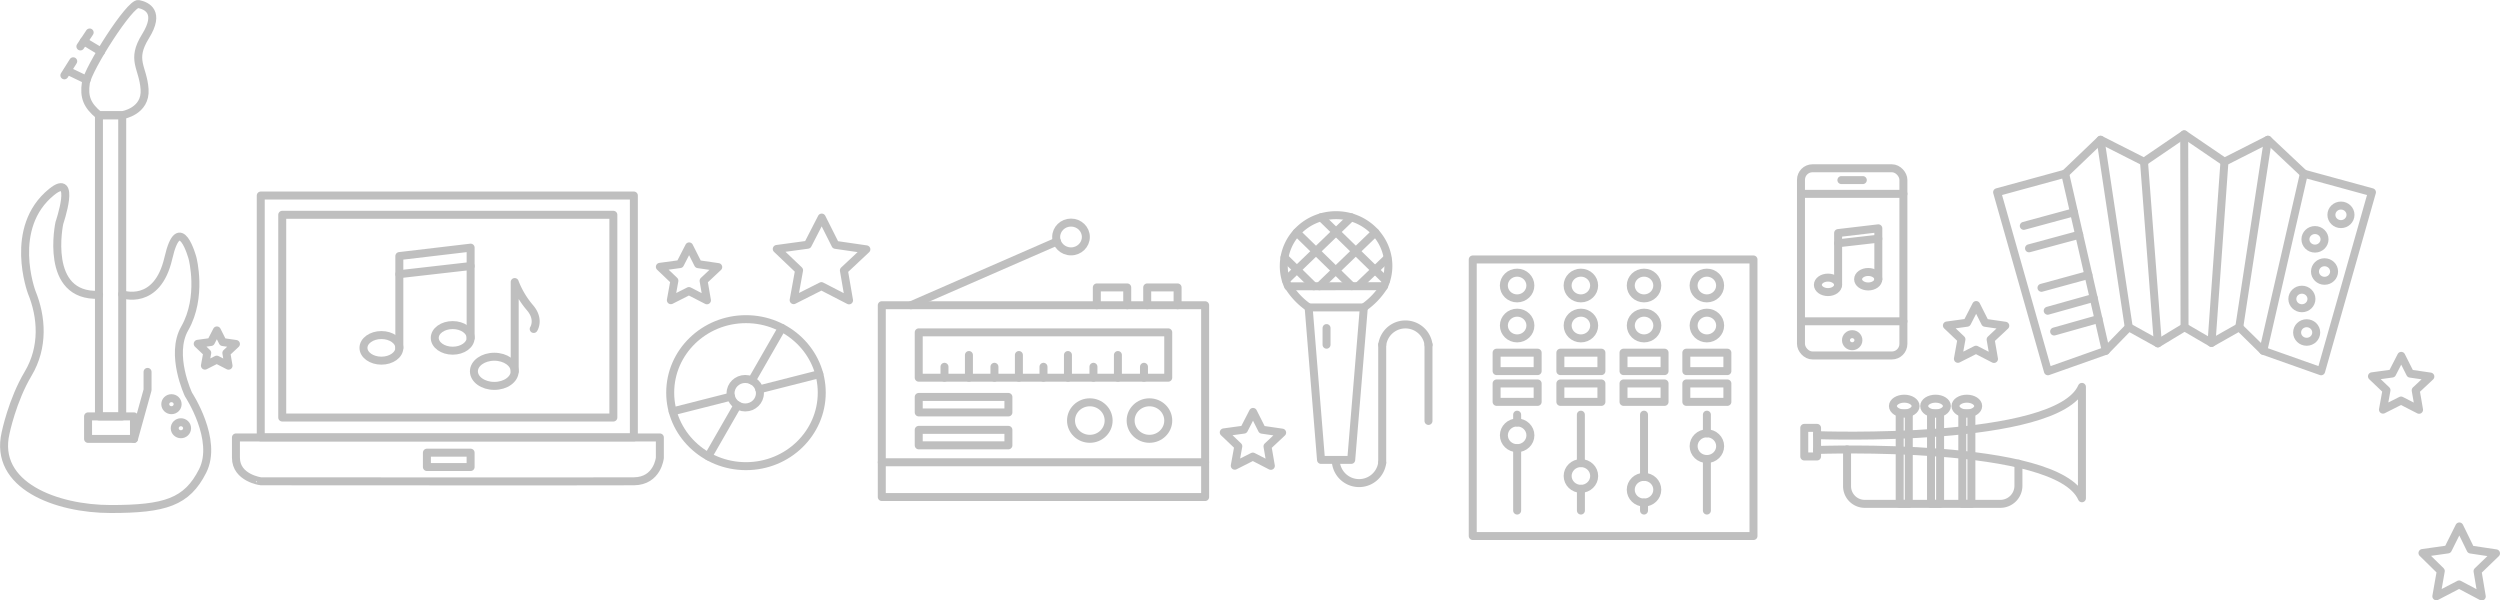 <svg id="Layer_1" data-name="Layer 1" xmlns="http://www.w3.org/2000/svg" viewBox="0 0 1253.39 301.05" ><defs><style>.cls-1{fill:none;stroke:#bfbfbf;stroke-linecap:round;stroke-linejoin:round;stroke-width:4px;}</style></defs><title>footer_embellish_light</title><polygon class="cls-1" points="1244.25 299.05 1232.88 293.02 1221.47 298.96 1223.7 286.28 1214.52 277.26 1227.26 275.46 1233.01 263.94 1238.66 275.51 1251.39 277.42 1242.13 286.36 1244.25 299.05" /><polygon class="cls-1" points="1212.81 205.45 1203.78 200.81 1194.71 205.38 1196.48 195.62 1189.19 188.67 1199.32 187.28 1203.88 178.41 1208.36 187.32 1218.47 188.79 1211.12 195.68 1212.81 205.45" /><polygon class="cls-1" points="425.67 150.59 411.82 143.45 397.9 150.48 400.62 135.49 389.43 124.82 404.97 122.7 411.97 109.08 418.85 122.76 434.36 125.01 423.09 135.58 425.67 150.59" /><line class="cls-1" x1="902.93" y1="161.08" x2="954.28" y2="161.08" /><line class="cls-1" x1="902.93" y1="97.19" x2="954.28" y2="97.19" /><line class="cls-1" x1="923.19" y1="90.29" x2="933.93" y2="90.29" /><ellipse class="cls-1" cx="916.47" cy="142.81" rx="5.07" ry="3.63" /><ellipse class="cls-1" cx="936.64" cy="139.99" rx="5.07" ry="3.63" /><polyline class="cls-1" points="941.71 140 941.71 114.47 921.55 116.85 921.55 142.81" /><line class="cls-1" x1="921.55" y1="121.97" x2="941.71" y2="119.67" /><ellipse class="cls-1" cx="928.61" cy="170.56" rx="3.12" ry="3.03" /><path class="cls-1" d="M694.38,143.92a24.68,24.68,0,0,0,2.19-10.15c0-14-11.74-25.44-26.22-25.44s-26.22,11.36-26.22,25.44A24.65,24.65,0,0,0,646.32,144Z" transform="translate(-0.5 -0.45)" /><line class="cls-1" x1="644.71" y1="140.5" x2="677.44" y2="108.93" /><line class="cls-1" x1="661.53" y1="143.5" x2="689.55" y2="116.49" /><line class="cls-1" x1="681.06" y1="143.31" x2="695.53" y2="129.45" /><line class="cls-1" x1="650.11" y1="116.55" x2="677.68" y2="143.47" /><line class="cls-1" x1="662.3" y1="108.95" x2="694.85" y2="140.7" /><line class="cls-1" x1="644" y1="129.11" x2="658.65" y2="143.51" /><polygon class="cls-1" points="656.09 154.13 683.77 154.13 677.44 230.57 662.3 230.57 656.09 154.13" /><line class="cls-1" x1="665.07" y1="164.48" x2="665.07" y2="172.82" /><line class="cls-1" x1="716.18" y1="211.04" x2="716.18" y2="172.82" /><line class="cls-1" x1="692.98" y1="232.03" x2="692.98" y2="172.82" /><path class="cls-1" d="M716.71,173.28a11.7,11.7,0,0,0-23.2,0" transform="translate(-0.5 -0.45)" /><path class="cls-1" d="M717.54,174.55" transform="translate(-0.5 -0.45)" /><path class="cls-1" d="M692.85,174.55" transform="translate(-0.5 -0.45)" /><path class="cls-1" d="M670.28,232.48a11.7,11.7,0,0,0,23.2,0" transform="translate(-0.5 -0.45)" /><path class="cls-1" d="M684.27,154.58a36.44,36.44,0,0,0,10.11-10.66" transform="translate(-0.5 -0.45)" /><path class="cls-1" d="M656.59,154.58a36.35,36.35,0,0,1-10.12-10.66" transform="translate(-0.5 -0.45)" /><rect class="cls-1" x="738.37" y="130.09" width="140.75" height="138.65" /><rect class="cls-1" x="750.33" y="176.82" width="20.58" height="9.23" /><rect class="cls-1" x="750.33" y="192.25" width="20.58" height="9.23" /><rect class="cls-1" x="782.3" y="176.82" width="20.58" height="9.23" /><rect class="cls-1" x="782.3" y="192.25" width="20.58" height="9.23" /><rect class="cls-1" x="813.96" y="176.82" width="20.58" height="9.23" /><rect class="cls-1" x="813.96" y="192.25" width="20.58" height="9.23" /><rect class="cls-1" x="845.45" y="176.82" width="20.58" height="9.23" /><rect class="cls-1" x="845.45" y="192.25" width="20.58" height="9.23" /><ellipse class="cls-1" cx="760.61" cy="143.15" rx="6.65" ry="6.45" /><ellipse class="cls-1" cx="760.63" cy="163.21" rx="6.65" ry="6.45" /><ellipse class="cls-1" cx="760.63" cy="218.25" rx="6.65" ry="6.45" /><ellipse class="cls-1" cx="792.58" cy="143.15" rx="6.65" ry="6.45" /><ellipse class="cls-1" cx="792.6" cy="163.21" rx="6.65" ry="6.45" /><ellipse class="cls-1" cx="792.6" cy="238.63" rx="6.65" ry="6.45" /><ellipse class="cls-1" cx="824.24" cy="143.15" rx="6.65" ry="6.45" /><ellipse class="cls-1" cx="824.26" cy="163.21" rx="6.65" ry="6.45" /><ellipse class="cls-1" cx="824.24" cy="245.52" rx="6.65" ry="6.45" /><ellipse class="cls-1" cx="855.74" cy="143.15" rx="6.65" ry="6.45" /><ellipse class="cls-1" cx="855.76" cy="163.21" rx="6.65" ry="6.45" /><ellipse class="cls-1" cx="855.76" cy="223.69" rx="6.65" ry="6.45" /><line class="cls-1" x1="760.63" y1="207.9" x2="760.63" y2="211.8" /><line class="cls-1" x1="760.63" y1="224.7" x2="760.63" y2="255.97" /><line class="cls-1" x1="792.58" y1="207.9" x2="792.58" y2="232.19" /><line class="cls-1" x1="792.6" y1="245.08" x2="792.6" y2="255.97" /><line class="cls-1" x1="824.24" y1="207.9" x2="824.24" y2="239.07" /><line class="cls-1" x1="824.24" y1="251.96" x2="824.24" y2="255.97" /><line class="cls-1" x1="855.76" y1="207.9" x2="855.76" y2="217.25" /><line class="cls-1" x1="855.76" y1="230.14" x2="855.76" y2="255.97" /><ellipse class="cls-1" cx="536.96" cy="118.81" rx="7.44" ry="7.22" /><ellipse class="cls-1" cx="546.39" cy="210.85" rx="9.43" ry="9.15" /><ellipse class="cls-1" cx="576.28" cy="210.85" rx="9.43" ry="9.15" /><rect class="cls-1" x="442.09" y="153.03" width="162.11" height="96.16" /><rect class="cls-1" x="460.61" y="166.63" width="125.09" height="22.73" /><polyline class="cls-1" points="549.9 153.03 549.9 144.11 565.14 144.11 565.14 153.03" /><polyline class="cls-1" points="575.16 153.03 575.16 144.11 590.39 144.11 590.39 153.03" /><line class="cls-1" x1="529.9" y1="121.07" x2="456.7" y2="153.03" /><line class="cls-1" x1="473.52" y1="189.35" x2="473.52" y2="183.89" /><line class="cls-1" x1="485.78" y1="189.35" x2="485.78" y2="177.99" /><line class="cls-1" x1="498.57" y1="189.35" x2="498.57" y2="183.89" /><line class="cls-1" x1="510.83" y1="189.35" x2="510.83" y2="177.99" /><line class="cls-1" x1="523.16" y1="189.35" x2="523.16" y2="183.89" /><line class="cls-1" x1="535.42" y1="189.35" x2="535.42" y2="177.99" /><line class="cls-1" x1="548.21" y1="189.35" x2="548.21" y2="183.89" /><line class="cls-1" x1="573.54" y1="189.35" x2="573.54" y2="183.89" /><line class="cls-1" x1="560.47" y1="189.35" x2="560.47" y2="177.99" /><rect class="cls-1" x="460.61" y="199.01" width="44.96" height="7.76" /><rect class="cls-1" x="460.61" y="215.52" width="44.96" height="7.76" /><line class="cls-1" x1="442.09" y1="231.77" x2="604.19" y2="231.77" /><polygon class="cls-1" points="999.7 179.97 990.67 175.32 981.61 179.9 983.38 170.13 976.09 163.19 986.21 161.8 990.77 152.93 995.26 161.84 1005.36 163.31 998.01 170.2 999.7 179.97" /><polygon class="cls-1" points="354.43 150.57 345.4 145.92 336.34 150.5 338.11 140.73 330.82 133.78 340.94 132.4 345.5 123.53 349.99 132.44 360.09 133.91 352.75 140.79 354.43 150.57" /><polygon class="cls-1" points="637.15 233.56 628.12 228.91 619.06 233.49 620.83 223.73 613.54 216.78 623.66 215.39 628.22 206.52 632.71 215.43 642.81 216.9 635.46 223.79 637.15 233.56" /><rect class="cls-1" x="902.93" y="84.36" width="51.35" height="93.86" rx="5.79" /><ellipse class="cls-1" cx="191.22" cy="174.4" rx="8.99" ry="6.42" /><ellipse class="cls-1" cx="226.96" cy="169.4" rx="8.99" ry="6.42" /><polyline class="cls-1" points="235.95 169.4 235.95 124.16 200.21 128.38 200.21 174.4" /><line class="cls-1" x1="200.21" y1="137.46" x2="235.95" y2="133.38" /><ellipse class="cls-1" cx="247.82" cy="186.16" rx="10.22" ry="7.31" /><path class="cls-1" d="M258.55,186.61V141.86a44.05,44.05,0,0,0,7.59,12.79c5.14,5.93,1.94,10.73,1.94,10.73" transform="translate(-0.5 -0.45)" /><rect class="cls-1" x="130.73" y="98.03" width="187.06" height="121.25" /><path class="cls-1" d="M118.79,229.93V219.77H331.32V230s-1.15,11.63-13,11.75-187.06,0-187.06,0S118.79,240.12,118.79,229.93Z" transform="translate(-0.5 -0.45)" /><rect class="cls-1" x="214.03" y="226.95" width="21.91" height="7.2" /><rect class="cls-1" x="141.5" y="107.69" width="166.01" height="101.64" /><polygon class="cls-1" points="1001.26 96.38 1035.37 87.06 1055.76 175.87 1026.74 186.14 1001.26 96.38" /><polygon class="cls-1" points="1189.19 96.38 1155.08 87.06 1134.69 175.87 1163.71 186.14 1189.19 96.38" /><polyline class="cls-1" points="1035.37 87.06 1053.12 70.07 1074.91 81.11 1095.07 67.37 1115.24 81.11 1137.03 70.07 1155.08 87.06" /><polyline class="cls-1" points="1134.69 175.87 1122.66 164.05 1108.75 171.92 1095.23 164.05 1081.86 172.14 1067.26 164.05 1055.76 175.87" /><line class="cls-1" x1="1053.12" y1="70.07" x2="1067.26" y2="164.05" /><line class="cls-1" x1="1081.86" y1="172.15" x2="1074.91" y2="81.11" /><line class="cls-1" x1="1095.07" y1="67.37" x2="1095.23" y2="164.05" /><line class="cls-1" x1="1108.75" y1="171.92" x2="1115.24" y2="81.11" /><line class="cls-1" x1="1137.03" y1="70.07" x2="1122.66" y2="164.05" /><line class="cls-1" x1="1039.81" y1="106.41" x2="1014.64" y2="113.24" /><line class="cls-1" x1="1042.44" y1="117.68" x2="1017.26" y2="124.5" /><line class="cls-1" x1="1047.03" y1="137.85" x2="1023.5" y2="144.29" /><line class="cls-1" x1="1049.67" y1="149.34" x2="1026.63" y2="155.79" /><line class="cls-1" x1="1052.1" y1="159.93" x2="1029.85" y2="166.21" /><ellipse class="cls-1" cx="1173.65" cy="107.71" rx="4.79" ry="4.65" /><ellipse class="cls-1" cx="1160.63" cy="119.99" rx="4.79" ry="4.65" /><ellipse class="cls-1" cx="1165.42" cy="136.13" rx="4.79" ry="4.65" /><ellipse class="cls-1" cx="1154.07" cy="149.89" rx="4.79" ry="4.65" /><ellipse class="cls-1" cx="1156.46" cy="166.7" rx="4.79" ry="4.65" /><rect class="cls-1" x="904.58" y="214.52" width="6.41" height="14.34" /><path class="cls-1" d="M911.49,218.62s120.32,4.43,132.8-24.21v55.85c-12.48-28.63-132.8-24.21-132.8-24.21" transform="translate(-0.5 -0.45)" /><ellipse class="cls-1" cx="954.71" cy="203.58" rx="5.69" ry="3.7" /><ellipse class="cls-1" cx="970.4" cy="203.58" rx="5.69" ry="3.7" /><ellipse class="cls-1" cx="986.09" cy="203.58" rx="5.69" ry="3.7" /><path class="cls-1" d="M1012.45,232.93v11.19a9.08,9.08,0,0,1-9.22,8.94h-67.7a8.87,8.87,0,0,1-9-8.74h0V225.77" transform="translate(-0.5 -0.45)" /><rect class="cls-1" x="952.42" y="207.28" width="4.56" height="45.32" /><rect class="cls-1" x="968.12" y="207.28" width="4.56" height="45.32" /><rect class="cls-1" x="983.81" y="207.28" width="4.56" height="45.32" /><ellipse class="cls-1" cx="373.63" cy="197.14" rx="7.36" ry="7.14" /><ellipse class="cls-1" cx="374" cy="196.86" rx="37.99" ry="36.85" /><line class="cls-1" x1="369.77" y1="203.21" x2="355.08" y2="228.81" /><path class="cls-1" d="M370.27,203.66" transform="translate(-0.5 -0.45)" /><path class="cls-1" d="M377.42,191.2" transform="translate(-0.5 -0.45)" /><line class="cls-1" x1="392.03" y1="164.42" x2="376.92" y2="190.76" /><line class="cls-1" x1="380.71" y1="195.21" x2="410.77" y2="187.57" /><path class="cls-1" d="M381.21,195.67" transform="translate(-0.5 -0.45)" /><line class="cls-1" x1="337.26" y1="206.26" x2="366.49" y2="198.83" /><rect class="cls-1" x="49.61" y="57.78" width="11.66" height="150.98" /><path class="cls-1" d="M61.77,58.2s12-1.83,11.22-13-7.07-14.46.48-26.6.67-15.29-3.54-16.13S44.59,34.91,43.54,42s.62,11.31,6.57,16.21Z" transform="translate(-0.5 -0.45)" /><line class="cls-1" x1="50.66" y1="25.89" x2="42" y2="20.69" /><line class="cls-1" x1="43.43" y1="40.04" x2="33.95" y2="35.5" /><line class="cls-1" x1="32.27" y1="37.77" x2="36.71" y2="30.72" /><line class="cls-1" x1="40.3" y1="23.29" x2="44.95" y2="16.29" /><path class="cls-1" d="M61.77,148s17.55,6.22,23.14-18.12,12.11,0,12.11,0,5.12,19.45-3.91,35.24C85.55,178.31,95,198.24,95,198.24s15,22.71,7.09,38.34S83.27,255.65,56,255.65s-58.8-11.82-52.7-38.13c0,0,3.34-16.36,11.3-29.71s6.88-28.47,1.79-40.86c0,0-12.13-32.37,10-50.27,12.69-10.26,3.88,15.56,3.88,15.56s-8,37.28,19.9,36" transform="translate(-0.5 -0.45)" /><rect class="cls-1" x="44.15" y="208.76" width="23.02" height="11.28" /><ellipse class="cls-1" cx="85.96" cy="202.64" rx="3.1" ry="3.01" /><ellipse class="cls-1" cx="90.7" cy="214.7" rx="3.1" ry="3.01" /><polyline class="cls-1" points="67.17 220.04 73.98 195.51 73.98 186.45" /><polygon class="cls-1" points="114.58 183.35 108.67 180.31 102.74 183.31 103.9 176.92 99.13 172.37 105.75 171.46 108.74 165.66 111.67 171.49 118.29 172.45 113.48 176.96 114.58 183.35" /></svg>